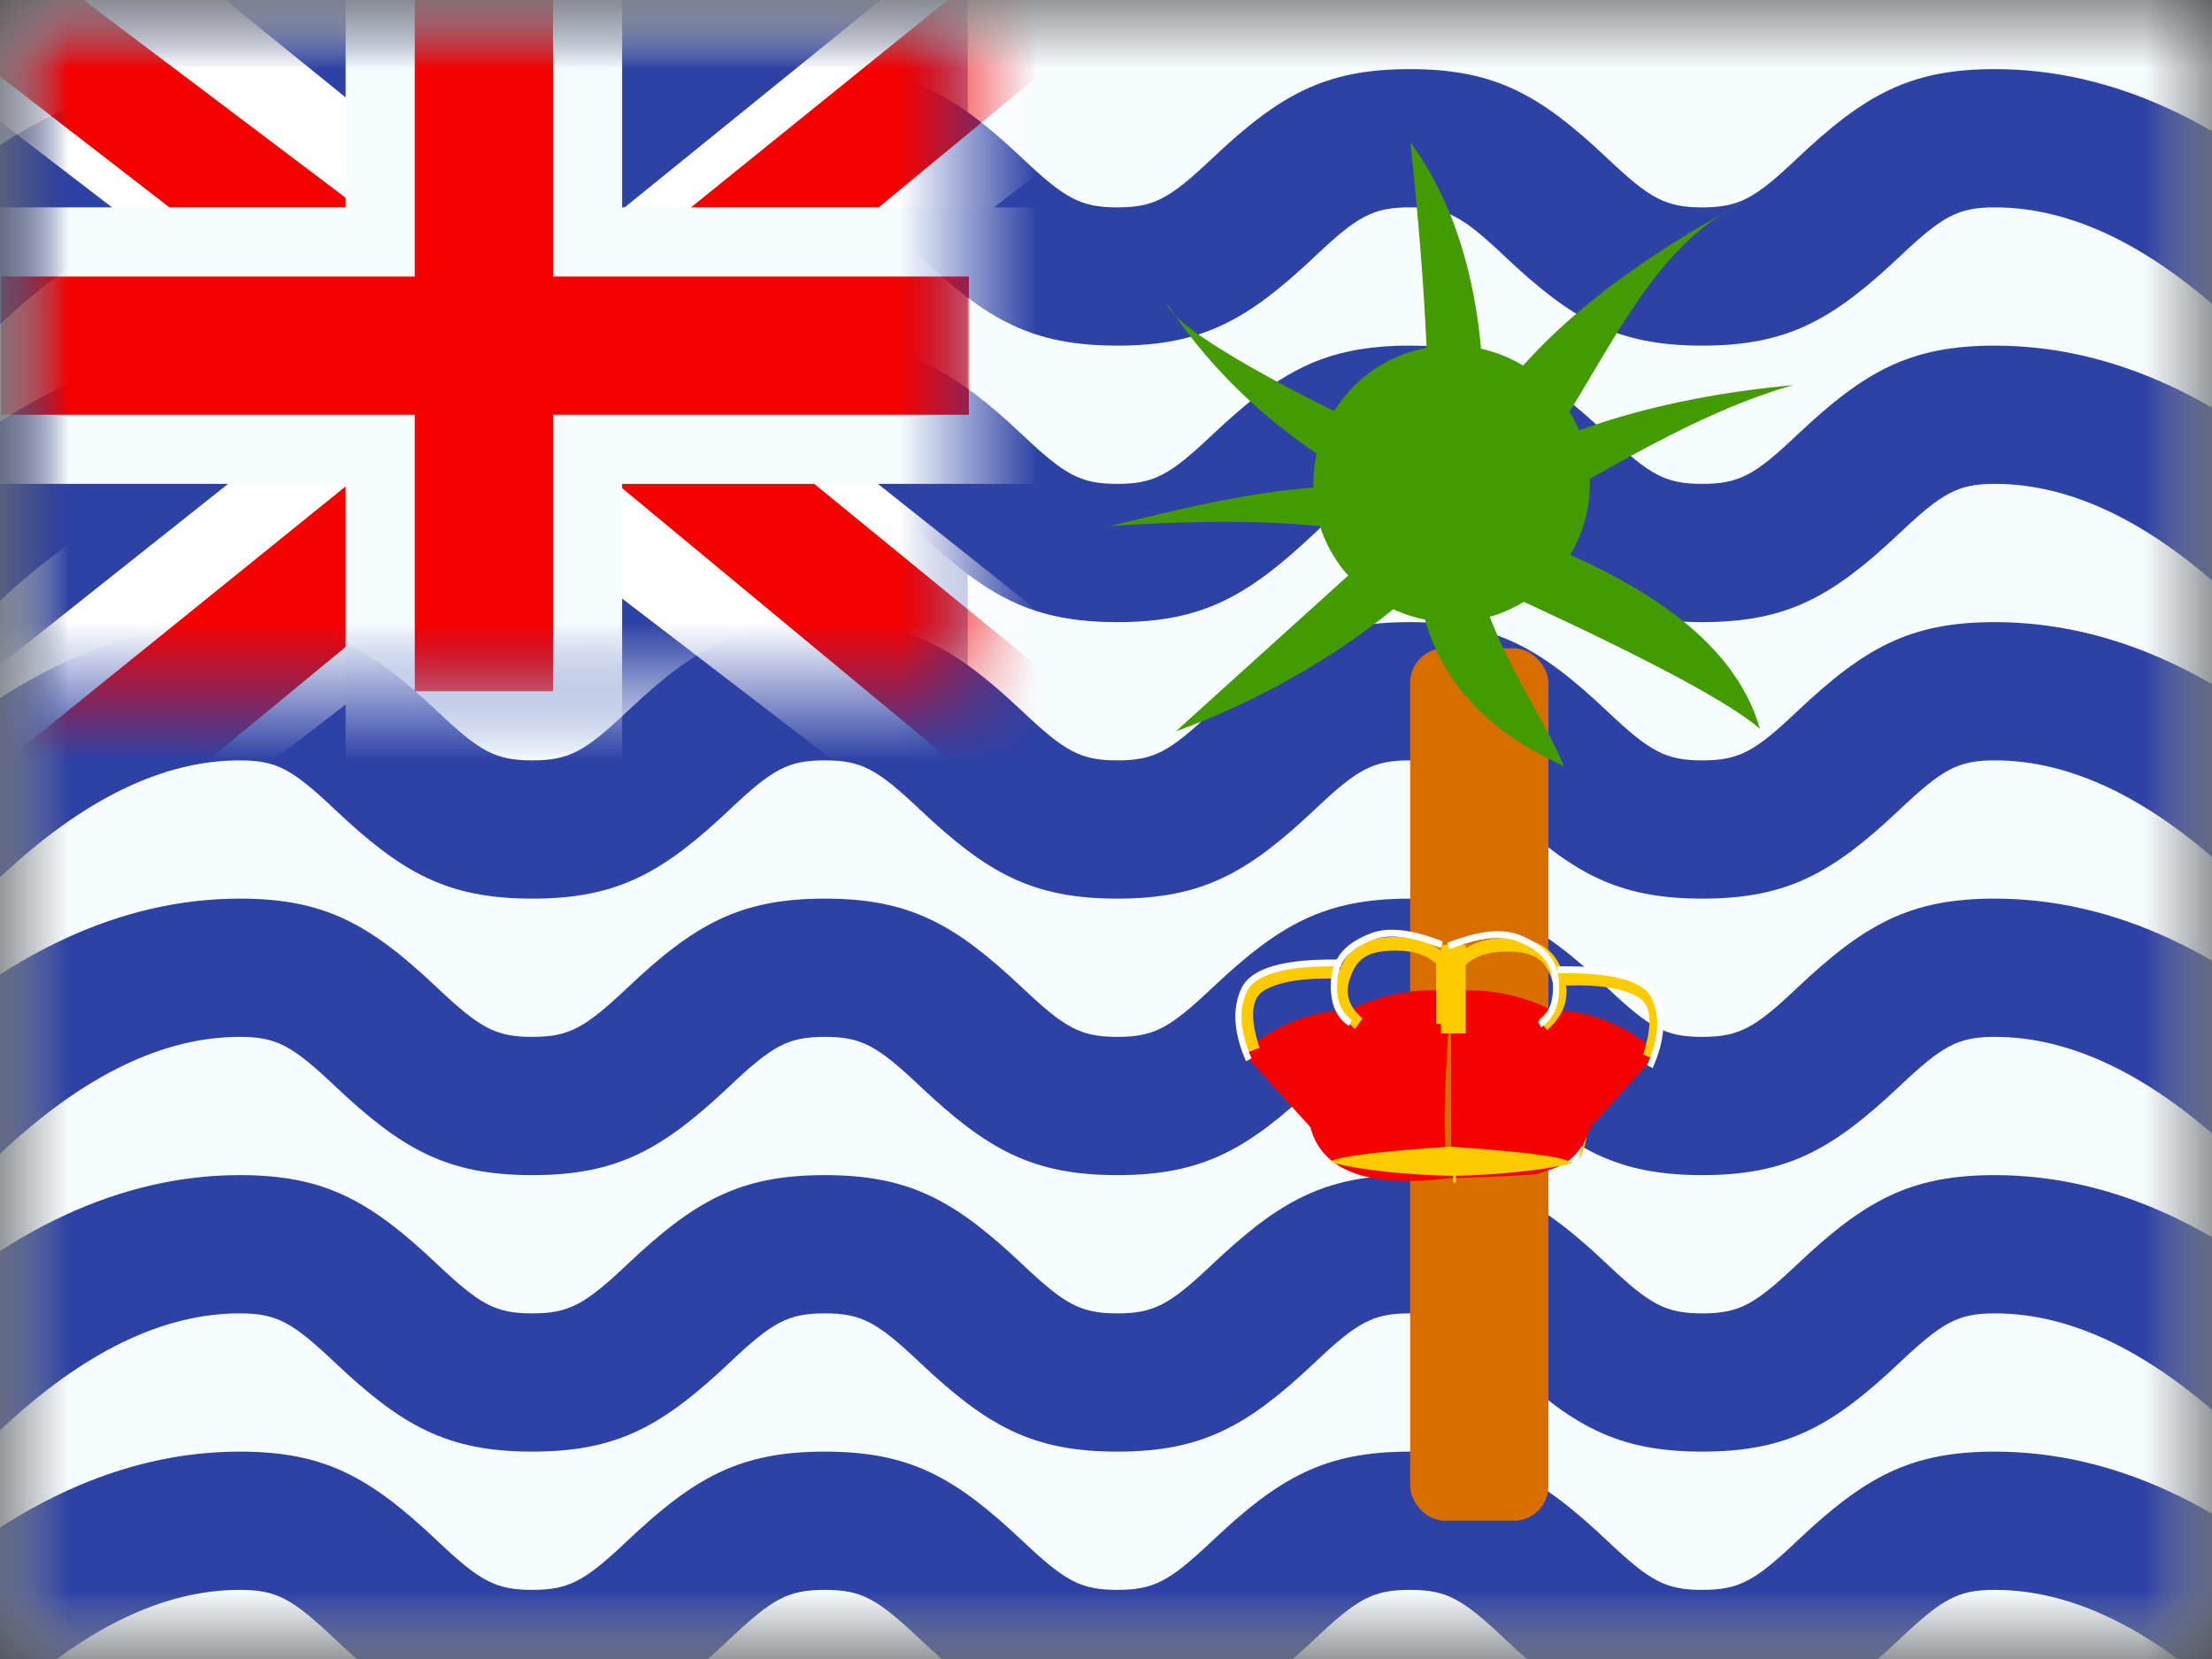 <svg xmlns="http://www.w3.org/2000/svg" xmlns:xlink="http://www.w3.org/1999/xlink" width="16" height="12" viewBox="0 0 16 12">
  <rect x="0" y="0" width="16" height="12" fill="#333333" stroke="none"/>
  <defs>
    <rect id="io---british-indian-ocean-territory-a" width="16" height="12" x="0" y="0"/>
    <rect id="io---british-indian-ocean-territory-c" width="16" height="12" x="0" y="0"/>
    <rect id="io---british-indian-ocean-territory-e" width="7" height="5" x="0" y="0"/>
  </defs>
  <g fill="none" fill-rule="evenodd">
    <mask id="io---british-indian-ocean-territory-b" fill="#fff">
      <use xlink:href="#io---british-indian-ocean-territory-a"/>
    </mask>
    <g mask="url(#io---british-indian-ocean-territory-b)">
      <mask id="io---british-indian-ocean-territory-d" fill="#fff">
        <use xlink:href="#io---british-indian-ocean-territory-c"/>
      </mask>
      <use fill="#F7FCFF" xlink:href="#io---british-indian-ocean-territory-c"/>
      <g fill="#2E42A5" fill-rule="nonzero" mask="url(#io---british-indian-ocean-territory-d)">
        <path d="M0.991,2.354 L0.247,1.646 C1.044,0.893 1.875,0.5 2.735,0.5 C3.35,0.5 3.678,0.686 4.164,1.146 C4.471,1.436 4.584,1.5 4.85,1.5 C5.116,1.5 5.23,1.436 5.537,1.146 C6.023,0.686 6.351,0.5 6.966,0.5 C7.582,0.5 7.909,0.686 8.396,1.146 C8.703,1.436 8.816,1.5 9.082,1.5 C9.348,1.5 9.461,1.436 9.768,1.146 C10.255,0.686 10.582,0.5 11.198,0.5 C11.813,0.5 12.141,0.686 12.627,1.146 C12.934,1.436 13.047,1.5 13.313,1.5 C13.579,1.5 13.693,1.436 13.999,1.146 C14.486,0.686 14.814,0.5 15.429,0.5 C16.289,0.5 17.12,0.893 17.917,1.646 L17.173,2.354 C16.559,1.774 15.98,1.5 15.429,1.5 C15.163,1.5 15.05,1.564 14.743,1.854 C14.256,2.314 13.929,2.5 13.313,2.5 C12.698,2.5 12.37,2.314 11.884,1.854 C11.577,1.564 11.464,1.5 11.198,1.5 C10.932,1.5 10.818,1.564 10.512,1.854 C10.025,2.314 9.697,2.5 9.082,2.5 C8.466,2.5 8.139,2.314 7.652,1.854 C7.345,1.564 7.232,1.5 6.966,1.5 C6.7,1.5 6.587,1.564 6.28,1.854 C5.793,2.314 5.466,2.5 4.85,2.5 C4.235,2.5 3.907,2.314 3.421,1.854 C3.114,1.564 3.001,1.5 2.735,1.5 C2.184,1.5 1.605,1.774 0.991,2.354 Z M0.991,4.354 L0.247,3.646 C1.044,2.893 1.875,2.5 2.735,2.5 C3.35,2.5 3.678,2.686 4.164,3.146 C4.471,3.436 4.584,3.5 4.85,3.5 C5.116,3.5 5.23,3.436 5.537,3.146 C6.023,2.686 6.351,2.5 6.966,2.5 C7.582,2.5 7.909,2.686 8.396,3.146 C8.703,3.436 8.816,3.5 9.082,3.5 C9.348,3.5 9.461,3.436 9.768,3.146 C10.255,2.686 10.582,2.5 11.198,2.5 C11.813,2.5 12.141,2.686 12.627,3.146 C12.934,3.436 13.047,3.5 13.313,3.5 C13.579,3.5 13.693,3.436 13.999,3.146 C14.486,2.686 14.814,2.5 15.429,2.5 C16.289,2.5 17.12,2.893 17.917,3.646 L17.173,4.354 C16.559,3.774 15.98,3.5 15.429,3.5 C15.163,3.5 15.05,3.564 14.743,3.854 C14.256,4.314 13.929,4.5 13.313,4.5 C12.698,4.5 12.37,4.314 11.884,3.854 C11.577,3.564 11.464,3.5 11.198,3.5 C10.932,3.5 10.818,3.564 10.512,3.854 C10.025,4.314 9.697,4.5 9.082,4.5 C8.466,4.5 8.139,4.314 7.652,3.854 C7.345,3.564 7.232,3.5 6.966,3.5 C6.7,3.5 6.587,3.564 6.28,3.854 C5.793,4.314 5.466,4.5 4.85,4.5 C4.235,4.5 3.907,4.314 3.421,3.854 C3.114,3.564 3.001,3.5 2.735,3.5 C2.184,3.5 1.605,3.774 0.991,4.354 Z M0.991,6.354 L0.247,5.646 C1.044,4.893 1.875,4.5 2.735,4.5 C3.35,4.5 3.678,4.686 4.164,5.146 C4.471,5.436 4.584,5.5 4.85,5.5 C5.116,5.5 5.23,5.436 5.537,5.146 C6.023,4.686 6.351,4.5 6.966,4.5 C7.582,4.5 7.909,4.686 8.396,5.146 C8.703,5.436 8.816,5.5 9.082,5.5 C9.348,5.5 9.461,5.436 9.768,5.146 C10.255,4.686 10.582,4.5 11.198,4.5 C11.813,4.5 12.141,4.686 12.627,5.146 C12.934,5.436 13.047,5.5 13.313,5.5 C13.579,5.5 13.693,5.436 13.999,5.146 C14.486,4.686 14.814,4.5 15.429,4.5 C16.289,4.5 17.12,4.893 17.917,5.646 L17.173,6.354 C16.559,5.774 15.98,5.5 15.429,5.5 C15.163,5.5 15.05,5.564 14.743,5.854 C14.256,6.314 13.929,6.5 13.313,6.5 C12.698,6.5 12.37,6.314 11.884,5.854 C11.577,5.564 11.464,5.5 11.198,5.5 C10.932,5.5 10.818,5.564 10.512,5.854 C10.025,6.314 9.697,6.5 9.082,6.5 C8.466,6.5 8.139,6.314 7.652,5.854 C7.345,5.564 7.232,5.5 6.966,5.5 C6.7,5.5 6.587,5.564 6.28,5.854 C5.793,6.314 5.466,6.5 4.85,6.5 C4.235,6.5 3.907,6.314 3.421,5.854 C3.114,5.564 3.001,5.5 2.735,5.5 C2.184,5.5 1.605,5.774 0.991,6.354 Z M0.991,8.354 L0.247,7.646 C1.044,6.893 1.875,6.5 2.735,6.5 C3.35,6.5 3.678,6.686 4.164,7.146 C4.471,7.436 4.584,7.5 4.85,7.5 C5.116,7.5 5.23,7.436 5.537,7.146 C6.023,6.686 6.351,6.5 6.966,6.5 C7.582,6.5 7.909,6.686 8.396,7.146 C8.703,7.436 8.816,7.5 9.082,7.5 C9.348,7.5 9.461,7.436 9.768,7.146 C10.255,6.686 10.582,6.5 11.198,6.5 C11.813,6.5 12.141,6.686 12.627,7.146 C12.934,7.436 13.047,7.5 13.313,7.5 C13.579,7.5 13.693,7.436 13.999,7.146 C14.486,6.686 14.814,6.5 15.429,6.5 C16.289,6.5 17.12,6.893 17.917,7.646 L17.173,8.354 C16.559,7.774 15.98,7.5 15.429,7.5 C15.163,7.5 15.05,7.564 14.743,7.854 C14.256,8.314 13.929,8.5 13.313,8.5 C12.698,8.5 12.37,8.314 11.884,7.854 C11.577,7.564 11.464,7.5 11.198,7.5 C10.932,7.5 10.818,7.564 10.512,7.854 C10.025,8.314 9.697,8.5 9.082,8.5 C8.466,8.5 8.139,8.314 7.652,7.854 C7.345,7.564 7.232,7.5 6.966,7.5 C6.7,7.5 6.587,7.564 6.28,7.854 C5.793,8.314 5.466,8.5 4.85,8.5 C4.235,8.5 3.907,8.314 3.421,7.854 C3.114,7.564 3.001,7.5 2.735,7.5 C2.184,7.5 1.605,7.774 0.991,8.354 Z M0.991,10.354 L0.247,9.646 C1.044,8.893 1.875,8.5 2.735,8.5 C3.35,8.5 3.678,8.686 4.164,9.146 C4.471,9.436 4.584,9.5 4.85,9.5 C5.116,9.5 5.23,9.436 5.537,9.146 C6.023,8.686 6.351,8.5 6.966,8.5 C7.582,8.5 7.909,8.686 8.396,9.146 C8.703,9.436 8.816,9.5 9.082,9.5 C9.348,9.5 9.461,9.436 9.768,9.146 C10.255,8.686 10.582,8.5 11.198,8.5 C11.813,8.5 12.141,8.686 12.627,9.146 C12.934,9.436 13.047,9.5 13.313,9.5 C13.579,9.5 13.693,9.436 13.999,9.146 C14.486,8.686 14.814,8.5 15.429,8.5 C16.289,8.5 17.12,8.893 17.917,9.646 L17.173,10.354 C16.559,9.774 15.98,9.5 15.429,9.5 C15.163,9.5 15.05,9.564 14.743,9.854 C14.256,10.314 13.929,10.5 13.313,10.5 C12.698,10.5 12.37,10.314 11.884,9.854 C11.577,9.564 11.464,9.5 11.198,9.5 C10.932,9.5 10.818,9.564 10.512,9.854 C10.025,10.314 9.697,10.5 9.082,10.5 C8.466,10.5 8.139,10.314 7.652,9.854 C7.345,9.564 7.232,9.5 6.966,9.5 C6.7,9.5 6.587,9.564 6.28,9.854 C5.793,10.314 5.466,10.5 4.85,10.5 C4.235,10.5 3.907,10.314 3.421,9.854 C3.114,9.564 3.001,9.5 2.735,9.5 C2.184,9.5 1.605,9.774 0.991,10.354 Z M0.991,12.354 L0.247,11.646 C1.044,10.893 1.875,10.5 2.735,10.5 C3.35,10.5 3.678,10.686 4.164,11.146 C4.471,11.436 4.584,11.5 4.85,11.5 C5.116,11.5 5.23,11.436 5.537,11.146 C6.023,10.686 6.351,10.5 6.966,10.5 C7.582,10.5 7.909,10.686 8.396,11.146 C8.703,11.436 8.816,11.5 9.082,11.5 C9.348,11.5 9.461,11.436 9.768,11.146 C10.255,10.686 10.582,10.5 11.198,10.5 C11.813,10.5 12.141,10.686 12.627,11.146 C12.934,11.436 13.047,11.5 13.313,11.5 C13.579,11.5 13.693,11.436 13.999,11.146 C14.486,10.686 14.814,10.5 15.429,10.5 C16.289,10.5 17.12,10.893 17.917,11.646 L17.173,12.354 C16.559,11.774 15.98,11.5 15.429,11.5 C15.163,11.5 15.05,11.564 14.743,11.854 C14.256,12.314 13.929,12.5 13.313,12.5 C12.698,12.5 12.37,12.314 11.884,11.854 C11.577,11.564 11.464,11.5 11.198,11.5 C10.932,11.5 10.818,11.564 10.512,11.854 C10.025,12.314 9.697,12.5 9.082,12.5 C8.466,12.5 8.139,12.314 7.652,11.854 C7.345,11.564 7.232,11.5 6.966,11.5 C6.7,11.5 6.587,11.564 6.28,11.854 C5.793,12.314 5.466,12.5 4.85,12.5 C4.235,12.5 3.907,12.314 3.421,11.854 C3.114,11.564 3.001,11.5 2.735,11.5 C2.184,11.5 1.605,11.774 0.991,12.354 Z" transform="translate(-1)"/>
      </g>
      <g mask="url(#io---british-indian-ocean-territory-d)">
        <mask id="io---british-indian-ocean-territory-f" fill="#fff">
          <use xlink:href="#io---british-indian-ocean-territory-e"/>
        </mask>
        <rect width="7" height="6" fill="#2E42A5" mask="url(#io---british-indian-ocean-territory-f)"/>
        <g mask="url(#io---british-indian-ocean-territory-f)">
          <g transform="translate(-2 -1)">
            <polygon fill="#FFF" fill-rule="nonzero" points=".921 1.095 2.749 .323 10.195 6.033 11.16 7.181 9.205 7.439 6.168 4.978 3.723 3.32" transform="matrix(1 0 0 -1 0 7.762)"/>
            <polygon fill="#F50100" fill-rule="nonzero" points="1.171 .922 2.103 .474 10.813 7.656 9.506 7.656" transform="matrix(1 0 0 -1 0 8.13)"/>
            <g transform="matrix(-1 0 0 1 12 0)">
              <polygon fill="#FFF" fill-rule="nonzero" points=".921 1.095 2.749 .323 10.195 6.033 11.16 7.181 9.205 7.439 6.168 4.978 3.723 3.32" transform="matrix(1 0 0 -1 0 7.762)"/>
              <polygon fill="#F50100" fill-rule="nonzero" points=".983 1.033 1.915 .585 5.624 3.66 6.724 4.003 11.252 7.503 9.945 7.503 5.418 4.086 4.216 3.674" transform="matrix(1 0 0 -1 0 8.088)"/>
            </g>
            <path fill="#F50100" stroke="#F7FCFF" stroke-width=".5" d="M2.75,1.75 L2.75,-0.25 L4.25,-0.25 L4.25,1.75 L7.258,1.75 L7.258,3.25 L4.25,3.25 L4.25,5.25 L2.75,5.25 L2.75,3.25 L-0.242,3.25 L-0.242,1.75 L2.75,1.75 Z" transform="translate(2 1)"/>
          </g>
        </g>
      </g>
      <g mask="url(#io---british-indian-ocean-territory-d)">
        <g transform="translate(8 1)">
          <rect width="1" height="6.311" x="2.2" y="3.689" fill="#D86D00" rx=".25"/>
          <path fill="#449A01" fill-rule="nonzero" d="M2.202,0.029 C2.713,0.729 2.778,1.67 2.713,2.513 L2.314,2.484 C2.355,1.948 2.318,1.13 2.202,0.029 Z"/>
          <path fill="#449A01" fill-rule="nonzero" d="M2.854,2.692 L2.486,2.54 C2.722,1.792 3.43,1.099 4.61,0.462 C3.817,0.841 3.548,1.867 2.854,2.692 Z"/>
          <path fill="#449A01" fill-rule="nonzero" d="M2.688,2.925 L2.495,2.585 C3.126,2.147 3.95,1.88 4.969,1.786 C4.181,2.009 3.384,2.552 2.688,2.925 Z"/>
          <path fill="#449A01" fill-rule="nonzero" d="M2.442,3.091 L2.609,2.738 C3.842,3.12 4.549,3.632 4.73,4.272 C4.487,4.058 3.716,3.657 2.442,3.091 Z"/>
          <path fill="#449A01" fill-rule="nonzero" d="M2.248,3.065 L2.64,2.992 C2.776,3.681 3.127,4.099 3.313,4.542 C2.62,4.232 2.265,3.74 2.248,3.065 Z"/>
          <path fill="#449A01" fill-rule="nonzero" d="M2.218,2.742 L2.641,2.848 C1.946,3.698 0.914,4.144 0.505,4.29 C1.103,3.75 1.674,3.234 2.218,2.742 Z"/>
          <path fill="#449A01" fill-rule="nonzero" d="M2.406,2.558 L2.341,2.952 C1.79,2.784 1.017,2.735 0.024,2.806 C0.65,2.658 1.514,2.412 2.406,2.558 Z"/>
          <path fill="#449A01" fill-rule="nonzero" d="M2.477,2.356 L2.315,2.71 C1.5,2.358 0.875,1.853 0.44,1.195 C0.481,1.376 1.398,1.889 2.477,2.356 Z"/>
          <circle cx="2.5" cy="2.5" r="1" fill="#449A01"/>
          <g transform="translate(.9 5.631)">
            <path fill="#F50100" d="M1.598,0.54 C1.846,0.514 2.09,0.56 2.332,0.678 C2.584,0.678 2.826,0.769 3.056,0.951 L3.056,1.023 L2.604,1.522 C2.514,1.798 2.353,1.812 2.227,1.858 C2.186,1.873 1.596,1.891 1.596,1.891 L1.596,1.89 C1.002,1.965 0.663,1.843 0.578,1.522 L0.126,1.023 L0.126,0.951 C0.357,0.769 0.598,0.678 0.85,0.678 C1.101,0.559 1.35,0.512 1.598,0.539 C1.598,0.54 1.598,0.54 1.598,0.54 Z M1.596,0.562 C1.534,1.335 1.534,1.777 1.596,1.886 L1.596,0.562 Z"/>
            <path fill="#FECA00" fill-rule="nonzero" d="M1.702,0.228 C1.78,0.178 1.877,0.154 1.993,0.154 C2.221,0.154 2.34,0.224 2.405,0.407 L2.404,0.4 C2.658,0.389 2.851,0.418 2.983,0.489 C3.132,0.569 3.158,0.756 3.07,1.03 L2.985,0.998 C3.06,0.764 3.042,0.63 2.943,0.577 C2.83,0.516 2.658,0.489 2.428,0.498 C2.444,0.619 2.397,0.729 2.289,0.821 L2.234,0.743 C2.33,0.661 2.36,0.573 2.33,0.469 C2.281,0.307 2.197,0.252 1.993,0.252 C1.865,0.252 1.769,0.285 1.702,0.349 L1.702,0.566 L1.702,0.844 L1.523,0.844 L1.523,0.775 L1.487,0.775 L1.487,0.341 C1.421,0.277 1.325,0.245 1.197,0.245 C0.992,0.245 0.908,0.3 0.86,0.462 C0.83,0.565 0.859,0.653 0.956,0.736 L0.901,0.813 C0.781,0.711 0.736,0.587 0.77,0.449 C0.538,0.44 0.365,0.467 0.252,0.528 C0.153,0.581 0.135,0.715 0.21,0.948 L0.125,0.981 C0.037,0.706 0.062,0.52 0.212,0.439 C0.344,0.368 0.537,0.339 0.791,0.351 L0.789,0.388 C0.854,0.214 0.974,0.146 1.197,0.146 C1.332,0.146 1.441,0.179 1.523,0.247 L1.523,0.203 L1.702,0.203 L1.702,0.228 Z M2.493,1.774 C2.48,1.779 2.462,1.784 2.441,1.789 C2.384,1.804 2.302,1.818 2.205,1.831 C2.015,1.856 1.789,1.872 1.61,1.874 C1.43,1.872 1.204,1.856 1.015,1.831 C0.917,1.818 0.835,1.804 0.778,1.789 C0.753,1.783 0.733,1.777 0.719,1.771 C0.72,1.77 0.722,1.77 0.724,1.769 C0.795,1.732 1.082,1.697 1.585,1.663 C2.089,1.697 2.376,1.732 2.447,1.769 C2.464,1.777 2.479,1.779 2.493,1.774 Z M2.521,1.753 C2.525,1.717 2.544,1.664 2.576,1.592 C2.563,1.671 2.544,1.724 2.521,1.753 Z M1.61,1.874 C1.617,1.874 1.625,1.874 1.632,1.874 L1.632,1.923 C1.625,1.923 1.617,1.923 1.61,1.923 Z M2.576,1.761 L2.577,1.76 C2.577,1.76 2.577,1.76 2.577,1.76 C2.577,1.76 2.576,1.76 2.576,1.761 Z"/>
            <g fill="#FFF" fill-rule="nonzero" transform="translate(0 .055)">
              <path d="M0.802,0.255 L0.801,0.304 C0.404,0.297 0.176,0.361 0.118,0.488 C0.058,0.619 0.069,0.779 0.153,0.969 L0.113,0.99 C0.024,0.788 0.011,0.612 0.078,0.466 C0.147,0.315 0.388,0.247 0.802,0.255 Z"/>
              <path d="M0.879,0.692 L0.856,0.735 C0.769,0.678 0.726,0.581 0.726,0.447 C0.726,0.255 0.816,0.142 1.015,0.065 C1.142,0.016 1.315,0.036 1.536,0.124 L1.52,0.171 C1.309,0.086 1.145,0.067 1.03,0.112 C0.847,0.182 0.771,0.278 0.771,0.447 C0.771,0.564 0.807,0.645 0.879,0.692 Z"/>
              <path d="M3.131,0.304 L3.131,0.354 C2.733,0.346 2.506,0.41 2.448,0.537 C2.388,0.669 2.399,0.828 2.483,1.018 L2.443,1.04 C2.353,0.837 2.341,0.662 2.408,0.515 C2.476,0.364 2.717,0.297 3.131,0.304 Z" transform="matrix(-1 0 0 1 5.497 0)"/>
              <path d="M1.721,0.703 L1.698,0.745 C1.611,0.688 1.568,0.591 1.568,0.457 C1.568,0.265 1.658,0.153 1.857,0.076 C1.984,0.026 2.157,0.047 2.378,0.134 L2.362,0.181 C2.151,0.096 1.987,0.077 1.872,0.122 C1.689,0.193 1.613,0.289 1.613,0.457 C1.613,0.575 1.649,0.655 1.721,0.703 Z" transform="matrix(-1 0 0 1 3.946 0)"/>
            </g>
          </g>
        </g>
      </g>
    </g>
  </g>
</svg>
